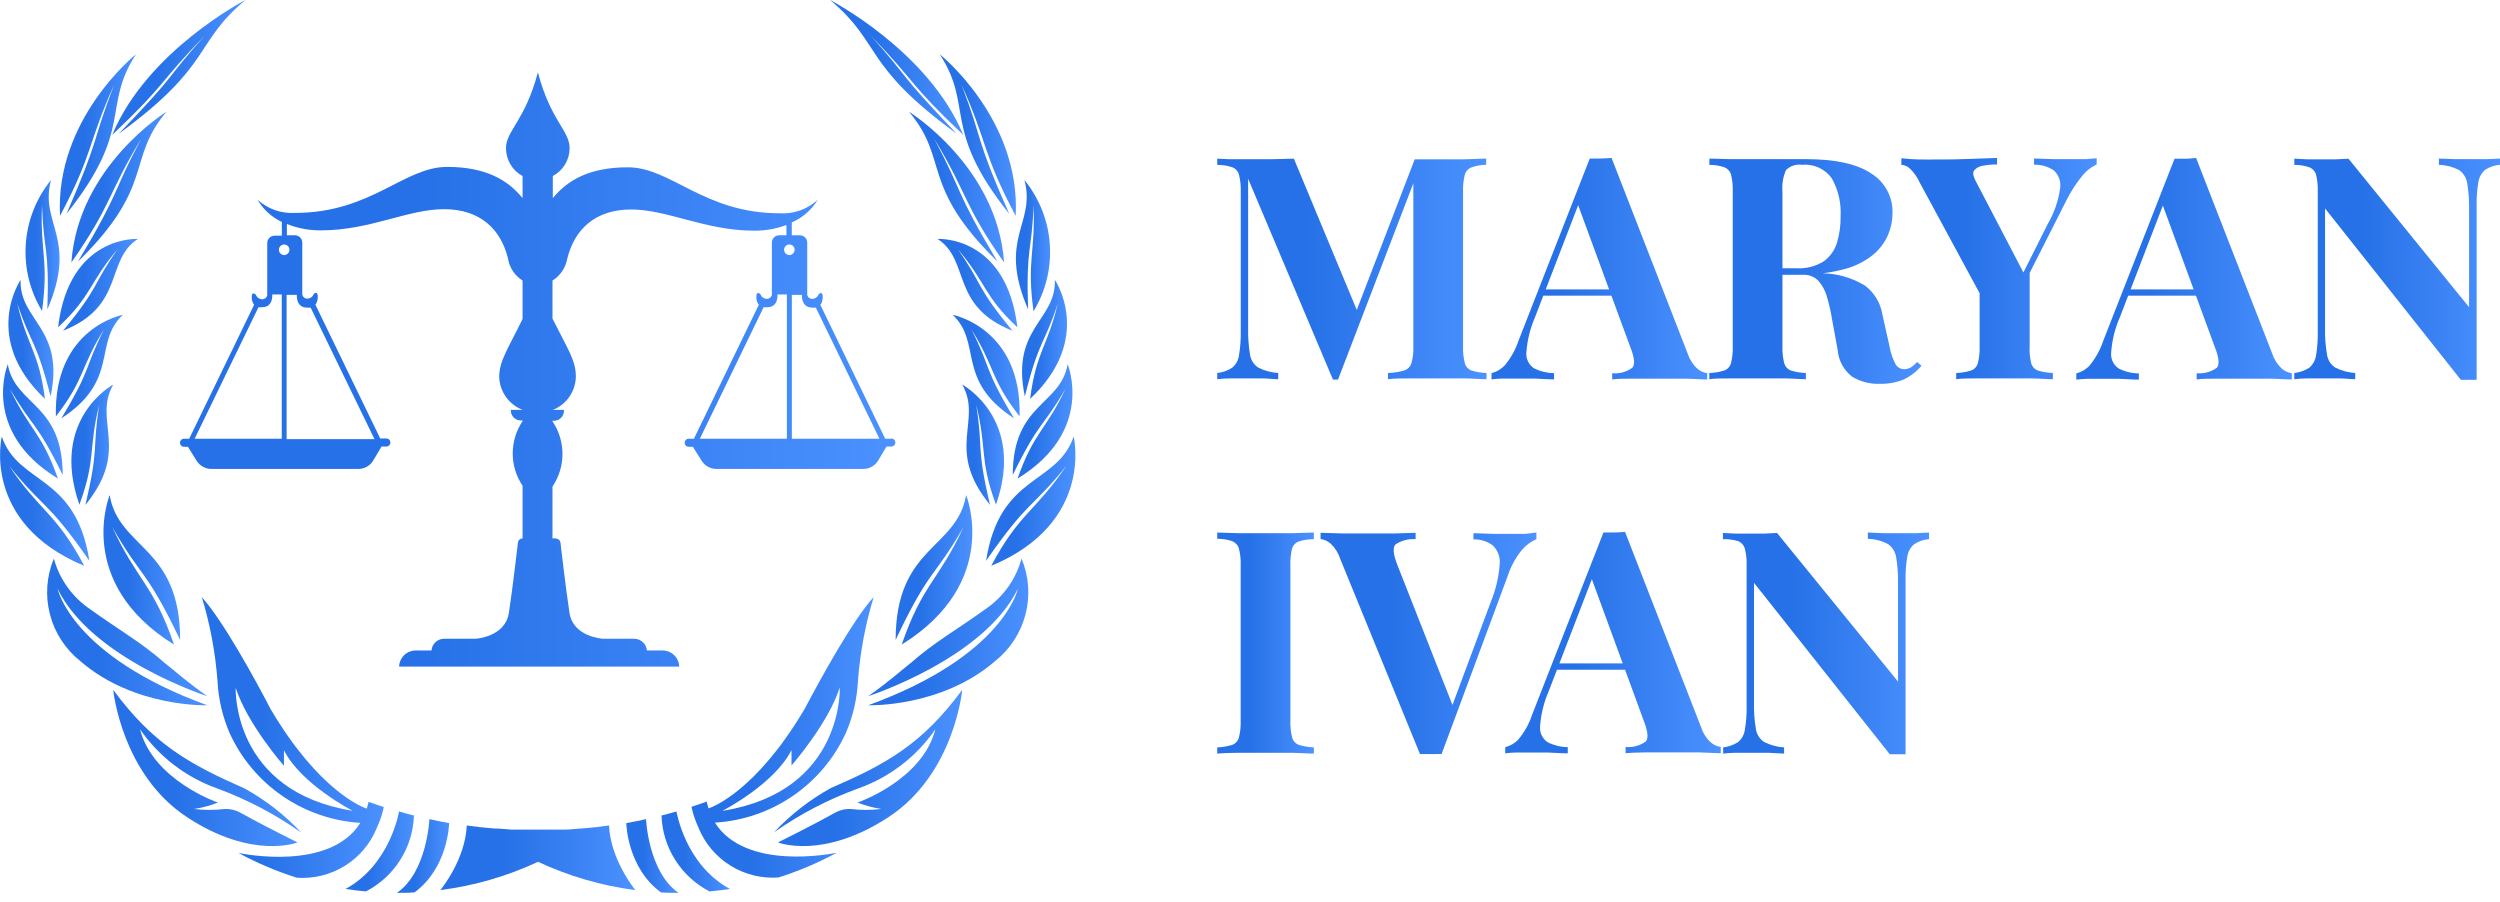 <svg width="205" height="74" viewBox="0 0 205 74" fill="none" xmlns="http://www.w3.org/2000/svg">
<g clip-path="url(#clip0_528_10)">
<path d="M73.084 35.974H72.585L67.265 24.992C67.309 24.955 67.344 24.907 67.365 24.853C67.442 24.669 67.474 24.469 67.458 24.27C67.458 24.27 67.458 24.031 67.325 24.031C67.279 24.034 67.235 24.049 67.198 24.074C67.16 24.1 67.13 24.136 67.112 24.177C67.068 24.273 66.998 24.356 66.91 24.414C66.822 24.473 66.719 24.506 66.613 24.509C66.515 24.511 66.42 24.479 66.344 24.418C66.267 24.358 66.214 24.273 66.194 24.177V19.889C66.192 19.73 66.128 19.579 66.014 19.467C65.901 19.355 65.748 19.293 65.589 19.293H64.924V18.239C65.812 17.855 66.559 17.204 67.059 16.377C66.643 16.763 66.153 17.061 65.618 17.253C65.082 17.444 64.514 17.525 63.946 17.49C57.714 17.49 55.034 13.719 51.483 13.719C48.317 13.719 46.528 14.786 45.331 16.244V14.435C45.747 14.214 46.094 13.884 46.337 13.482C46.58 13.079 46.708 12.618 46.708 12.148C46.708 10.71 45.151 9.902 44.107 5.932C43.056 9.908 41.493 10.71 41.493 12.148C41.491 12.616 41.616 13.076 41.855 13.479C42.093 13.881 42.438 14.212 42.85 14.435V16.244C41.646 14.773 39.857 13.686 36.665 13.686C33.114 13.686 30.433 17.457 24.202 17.457C23.641 17.493 23.079 17.415 22.549 17.23C22.018 17.044 21.531 16.754 21.116 16.377C21.58 17.172 22.276 17.807 23.111 18.199V19.326H22.519C22.36 19.326 22.207 19.389 22.093 19.5C21.98 19.612 21.916 19.764 21.914 19.922V24.21C21.894 24.307 21.84 24.393 21.762 24.453C21.684 24.514 21.587 24.545 21.488 24.542C21.383 24.539 21.281 24.506 21.194 24.448C21.107 24.389 21.038 24.307 20.996 24.21C20.977 24.168 20.947 24.131 20.908 24.106C20.869 24.08 20.823 24.066 20.777 24.064C20.624 24.064 20.65 24.303 20.65 24.303C20.623 24.548 20.689 24.794 20.837 24.992L15.516 35.974H15.09C15.002 35.974 14.918 36.009 14.855 36.071C14.793 36.133 14.758 36.218 14.758 36.306C14.758 36.394 14.793 36.478 14.855 36.54C14.918 36.602 15.002 36.637 15.09 36.637H15.41L16.128 37.79C16.258 37.994 16.437 38.163 16.65 38.278C16.863 38.394 17.102 38.454 17.345 38.453H29.383C29.634 38.454 29.881 38.388 30.098 38.262C30.316 38.136 30.496 37.955 30.62 37.737L31.285 36.617H31.677C31.765 36.617 31.85 36.582 31.912 36.52C31.975 36.458 32.01 36.374 32.01 36.286C32.01 36.198 31.975 36.114 31.912 36.051C31.85 35.989 31.765 35.954 31.677 35.954H31.178L25.858 24.973C25.898 24.932 25.932 24.885 25.957 24.833C26.038 24.65 26.071 24.449 26.051 24.25C26.051 24.25 26.051 24.012 25.924 24.012C25.878 24.013 25.832 24.027 25.793 24.053C25.754 24.078 25.724 24.115 25.705 24.157C25.663 24.254 25.594 24.336 25.507 24.395C25.42 24.453 25.318 24.486 25.213 24.489C25.114 24.492 25.017 24.461 24.939 24.401C24.861 24.34 24.807 24.254 24.787 24.157V19.889C24.785 19.732 24.722 19.581 24.61 19.469C24.498 19.358 24.347 19.294 24.188 19.293H23.523V18.365C24.419 18.726 25.378 18.904 26.343 18.889C30.334 18.889 33.44 17.152 36.406 17.152C39.372 17.152 41.061 18.789 41.653 21.182C41.709 21.553 41.845 21.909 42.052 22.223C42.258 22.538 42.531 22.804 42.85 23.004V26.159C41.62 28.671 40.935 29.605 40.935 30.911C40.953 31.498 41.145 32.067 41.486 32.547C41.826 33.026 42.301 33.395 42.85 33.608H41.892V33.675C41.892 33.886 41.976 34.089 42.126 34.239C42.275 34.389 42.478 34.475 42.691 34.476H42.85V34.529C42.324 35.314 42.043 36.237 42.043 37.18C42.043 38.124 42.324 39.047 42.85 39.831V44.146H42.903C42.465 44.146 42.465 44.53 42.465 44.53C42.465 44.53 42.032 48.301 41.726 50.27C41.42 52.238 38.999 52.377 38.999 52.377H36.426C36.162 52.377 35.908 52.475 35.714 52.654C35.52 52.832 35.402 53.076 35.382 53.338H34.098C33.741 53.337 33.397 53.474 33.141 53.722C32.885 53.97 32.737 54.308 32.728 54.664H55.693C55.684 54.309 55.536 53.972 55.282 53.724C55.027 53.477 54.685 53.338 54.329 53.338H53.046C53.024 53.076 52.904 52.831 52.709 52.653C52.514 52.475 52.259 52.376 51.995 52.377H49.428C49.428 52.377 47.007 52.238 46.701 50.27C46.395 48.301 45.963 44.53 45.963 44.53C45.963 44.53 45.963 44.179 45.524 44.146H45.304V39.898C45.838 39.107 46.123 38.176 46.123 37.224C46.123 36.271 45.838 35.34 45.304 34.549V34.503H45.437C45.65 34.501 45.854 34.416 46.004 34.266C46.155 34.116 46.24 33.913 46.242 33.701V33.608H45.344C45.893 33.387 46.364 33.009 46.697 32.522C47.031 32.035 47.213 31.461 47.22 30.871C47.22 29.546 46.555 28.631 45.304 26.126V23.004C45.621 22.806 45.893 22.544 46.102 22.235C46.31 21.925 46.451 21.575 46.515 21.208C47.107 18.816 48.796 17.178 51.762 17.178C54.728 17.178 57.841 18.915 61.825 18.915C62.732 18.925 63.634 18.768 64.485 18.451V19.293H63.893C63.734 19.293 63.582 19.356 63.47 19.467C63.357 19.579 63.294 19.731 63.294 19.889V24.177C63.273 24.273 63.219 24.358 63.141 24.419C63.063 24.479 62.967 24.511 62.869 24.509C62.764 24.506 62.661 24.473 62.574 24.415C62.487 24.356 62.418 24.273 62.377 24.177C62.358 24.135 62.327 24.098 62.288 24.073C62.249 24.047 62.204 24.032 62.157 24.031C62.004 24.031 62.031 24.27 62.031 24.27C62.012 24.397 62.019 24.527 62.052 24.651C62.085 24.775 62.144 24.892 62.224 24.992L56.903 35.974H56.477C56.389 35.974 56.305 36.009 56.242 36.071C56.18 36.133 56.145 36.218 56.145 36.306C56.145 36.394 56.18 36.478 56.242 36.54C56.305 36.602 56.389 36.637 56.477 36.637H56.817L57.541 37.79C57.671 37.994 57.851 38.163 58.064 38.278C58.277 38.394 58.516 38.454 58.759 38.453H70.783C71.035 38.454 71.284 38.389 71.502 38.263C71.721 38.137 71.902 37.956 72.027 37.737L72.692 36.617H73.084C73.172 36.617 73.257 36.582 73.319 36.52C73.382 36.458 73.417 36.374 73.417 36.286C73.417 36.198 73.382 36.114 73.319 36.051C73.257 35.989 73.172 35.954 73.084 35.954V35.974ZM23.104 35.974H15.962L21.196 25.191C21.295 25.203 21.395 25.203 21.495 25.191C22.426 25.191 22.326 24.144 22.326 24.144H23.104V35.974ZM24.341 24.177C24.341 24.177 24.242 25.224 25.173 25.224C25.272 25.236 25.373 25.236 25.472 25.224L30.706 36.007H23.503V24.177H24.341ZM23.736 20.479C23.735 20.558 23.713 20.635 23.672 20.703C23.631 20.77 23.573 20.826 23.503 20.863C23.443 20.898 23.374 20.917 23.304 20.917C23.234 20.917 23.165 20.898 23.104 20.863C23.033 20.828 22.973 20.773 22.931 20.705C22.889 20.637 22.867 20.559 22.867 20.479C22.867 20.399 22.889 20.321 22.931 20.253C22.973 20.186 23.033 20.131 23.104 20.095C23.166 20.064 23.235 20.048 23.304 20.048C23.373 20.048 23.441 20.064 23.503 20.095C23.573 20.132 23.631 20.188 23.672 20.255C23.713 20.323 23.735 20.4 23.736 20.479ZM64.525 35.974H57.389L62.616 25.191C62.715 25.202 62.816 25.202 62.915 25.191C63.853 25.191 63.753 24.144 63.753 24.144H64.525V35.974ZM64.525 20.863C64.455 20.826 64.397 20.77 64.357 20.703C64.317 20.635 64.295 20.558 64.295 20.479C64.295 20.4 64.317 20.323 64.357 20.255C64.397 20.188 64.455 20.132 64.525 20.095C64.586 20.063 64.655 20.047 64.724 20.048C64.796 20.046 64.867 20.062 64.93 20.095C65 20.132 65.058 20.188 65.098 20.255C65.139 20.323 65.16 20.4 65.16 20.479C65.16 20.558 65.139 20.635 65.098 20.703C65.058 20.77 65 20.826 64.93 20.863C64.867 20.898 64.796 20.916 64.724 20.916C64.654 20.915 64.586 20.897 64.525 20.863ZM64.93 35.974V24.177H65.762C65.762 24.177 65.669 25.224 66.6 25.224C66.699 25.236 66.8 25.236 66.899 25.224L72.113 35.974H64.93Z" fill="url(#paint0_linear_528_10)"/>
<path d="M55.639 73.214C55.154 73.214 54.668 73.214 54.196 73.174C51.476 71.186 51.356 67.641 51.356 67.495C51.902 67.395 52.44 67.289 52.979 67.17C52.972 67.17 53.165 71.511 55.639 73.214Z" fill="url(#paint1_linear_528_10)"/>
<path d="M65.981 58.13C62.031 64.824 58.453 66.176 58.1 66.288C58.04 66.116 57.994 65.924 57.947 65.732C57.535 65.878 57.123 66.023 56.704 66.156C56.794 66.596 56.925 67.026 57.096 67.442C57.149 67.581 57.209 67.733 57.282 67.886C57.804 69.164 58.718 70.246 59.893 70.977C61.068 71.707 62.445 72.05 63.827 71.955C65.456 71.442 67.032 70.776 68.535 69.967L68.602 69.927C68.209 70.007 61.12 71.425 58.626 67.455C60.913 67.317 63.12 66.561 65.01 65.268C66.9 63.976 68.401 62.196 69.353 60.118C69.936 58.772 70.274 57.334 70.351 55.87C70.522 53.525 70.955 51.207 71.641 48.958C69.932 50.84 67.385 55.479 65.981 58.13ZM59.264 66.474C59.264 66.474 63.501 64.3 64.904 61.503V62.769C64.904 62.769 67.91 59.343 68.861 56.374C68.861 56.4 69.213 64.89 59.264 66.487V66.474Z" fill="url(#paint2_linear_528_10)"/>
<path d="M59.856 72.896C59.297 72.976 58.739 73.049 58.18 73.095C57.029 72.499 56.058 71.608 55.366 70.514C54.674 69.421 54.286 68.164 54.243 66.872C54.655 66.772 55.061 66.66 55.467 66.54C55.486 66.54 56.151 70.888 59.856 72.896Z" fill="url(#paint3_linear_528_10)"/>
<path d="M78.903 56.566C78.903 56.566 78.272 63.465 72.858 67.004C67.444 70.543 63.793 69.079 63.793 69.079C63.793 69.079 66.726 67.627 68.449 66.653C68.843 66.43 69.292 66.319 69.746 66.335C70.585 66.438 71.433 66.438 72.273 66.335C71.603 66.235 70.947 66.059 70.317 65.811C70.317 65.811 75.638 63.989 76.702 59.794C75.172 62.028 72.972 63.724 70.417 64.638C67.95 65.528 65.612 66.743 63.467 68.25C64.819 66.806 66.39 65.583 68.123 64.625C72.698 62.643 75.625 61.013 78.903 56.566Z" fill="url(#paint4_linear_528_10)"/>
<path d="M71.189 57.832C71.189 57.832 77.174 58.037 81.59 54.22C82.822 53.243 83.701 51.893 84.093 50.374C84.486 48.855 84.371 47.251 83.765 45.803C83.311 47.492 82.263 48.962 80.812 49.945C78.305 51.748 76.702 52.596 74.647 54.392C73.796 55.055 72.944 55.857 71.189 57.089C71.189 57.089 80.686 54.021 83.466 48.275C83.466 48.275 82.355 53.769 71.189 57.832Z" fill="url(#paint5_linear_528_10)"/>
<path d="M73.443 52.47C73.443 44.762 78.458 45.047 79.223 40.6C79.223 40.6 82.149 47.758 73.942 52.854C75.651 47.877 76.955 47.652 79.01 43.218C76.562 47.46 76.223 46.598 73.443 52.47Z" fill="url(#paint6_linear_528_10)"/>
<path d="M80.859 45.982C81.983 38.817 86.671 39.811 88.041 35.795C88.041 35.795 89.757 42.873 81.278 46.399C83.612 42.018 84.869 41.998 87.456 38.181C84.556 41.78 84.364 40.938 80.859 45.982Z" fill="url(#paint7_linear_528_10)"/>
<path d="M81.185 41.402C77.447 36.829 80.599 34.543 78.903 31.534C78.903 31.534 84.138 34.35 81.67 41.382C80.28 37.598 80.959 36.822 80.047 33.191C80.646 36.922 80.028 36.544 81.185 41.402Z" fill="url(#paint8_linear_528_10)"/>
<path d="M83.047 38.95C83.047 33.052 86.951 33.27 87.549 29.87C87.549 29.87 89.817 35.351 83.439 39.242C84.769 35.438 85.78 35.265 87.376 31.872C85.494 35.119 85.235 34.463 83.047 38.95Z" fill="url(#paint9_linear_528_10)"/>
<path d="M84.038 32.508C82.854 26.881 86.612 26.311 86.499 22.951C86.499 22.951 89.764 27.723 84.47 32.707C84.969 28.817 85.9 28.445 86.738 24.893C85.601 28.366 85.215 27.789 84.038 32.508Z" fill="url(#paint10_linear_528_10)"/>
<path d="M83.153 34.304C78.325 31.163 80.579 28.114 78.112 25.814C78.112 25.814 83.805 26.888 83.606 34.145C81.191 31.037 81.61 30.122 79.662 27.02C81.318 30.294 80.639 30.142 83.153 34.304Z" fill="url(#paint11_linear_528_10)"/>
<path d="M83.02 27.12C77.886 25.085 79.595 21.347 76.875 19.591C76.875 19.591 82.528 19.253 83.426 26.841C80.633 24.23 80.879 23.176 78.551 20.446C80.639 23.408 79.968 23.435 83.02 27.12Z" fill="url(#paint12_linear_528_10)"/>
<path d="M84.304 25.37C81.77 19.505 84.969 18.378 84.005 14.766C85.226 16.264 85.953 18.101 86.086 20.027C86.22 21.952 85.753 23.872 84.749 25.523C84.177 21.281 84.916 20.764 84.749 16.84C84.616 20.711 84.124 20.154 84.304 25.37Z" fill="url(#paint13_linear_528_10)"/>
<path d="M82.754 17.53C77.168 10.531 79.888 8.788 77.055 4.447C77.055 4.447 83.705 9.749 83.286 17.702C80.533 12.506 81.025 11.784 78.844 6.939C80.679 11.737 79.888 11.075 82.754 17.53Z" fill="url(#paint14_linear_528_10)"/>
<path d="M81.79 21.447C75.392 15.177 77.879 13.122 74.534 9.159C74.534 9.159 81.79 13.646 82.335 21.526C78.963 16.701 79.369 15.926 76.609 11.386C79.043 15.939 78.178 15.396 81.79 21.447Z" fill="url(#paint15_linear_528_10)"/>
<path d="M78.451 10.969C70.65 5.282 72.346 3.572 68.063 0C68.063 0 76.13 4.162 78.983 11.061C74.421 6.734 75.299 6.959 71.388 2.903C74.999 6.959 73.303 5.567 78.451 10.969Z" fill="url(#paint16_linear_528_10)"/>
<path d="M52.101 72.989C49.337 72.63 46.645 71.847 44.12 70.669C41.585 71.849 38.882 72.632 36.106 72.989C36.213 72.87 38.155 70.457 38.275 67.687L39.385 67.833H39.438L39.964 67.886L40.556 67.939H40.636C41.055 67.939 41.48 68.005 41.906 68.025H42.644C42.892 68.025 43.138 68.025 43.382 68.025H44.845C45.092 68.025 45.344 68.025 45.59 68.025H46.322C46.754 68.025 47.173 67.972 47.599 67.939H47.679L48.264 67.886L48.796 67.833H48.836L49.94 67.687C50.059 70.457 52.002 72.87 52.101 72.989Z" fill="url(#paint17_linear_528_10)"/>
<path d="M32.548 73.214C33.034 73.214 33.519 73.214 33.992 73.174C36.712 71.186 36.825 67.641 36.831 67.495C36.286 67.395 35.741 67.289 35.209 67.17C35.215 67.17 35.022 71.511 32.548 73.214Z" fill="url(#paint18_linear_528_10)"/>
<path d="M16.547 48.964C17.233 51.213 17.666 53.532 17.837 55.877C17.914 57.34 18.252 58.779 18.835 60.125C19.784 62.203 21.283 63.984 23.17 65.279C25.057 66.574 27.262 67.333 29.549 67.475C27.055 71.451 19.965 70.026 19.573 69.947L19.639 69.987C21.142 70.796 22.719 71.462 24.348 71.975C25.73 72.07 27.107 71.727 28.282 70.997C29.457 70.266 30.37 69.184 30.892 67.906C30.965 67.753 31.025 67.601 31.079 67.462C31.25 67.046 31.381 66.616 31.471 66.176C31.052 66.043 30.64 65.897 30.227 65.752C30.181 65.944 30.128 66.136 30.074 66.308C29.722 66.196 26.144 64.844 22.193 58.15C20.803 55.479 18.243 50.84 16.547 48.964ZM19.327 56.4C20.278 59.369 23.284 62.796 23.284 62.796V61.517C24.687 64.314 28.924 66.487 28.924 66.487C18.974 64.89 19.327 56.4 19.327 56.4Z" fill="url(#paint19_linear_528_10)"/>
<path d="M28.332 72.896C28.884 72.976 29.449 73.049 30.008 73.095C31.159 72.499 32.13 71.608 32.822 70.514C33.514 69.421 33.901 68.164 33.945 66.872C33.533 66.772 33.127 66.66 32.721 66.54C32.721 66.54 32.023 70.888 28.332 72.896Z" fill="url(#paint20_linear_528_10)"/>
<path d="M9.284 56.566C9.284 56.566 9.949 63.465 15.33 67.004C20.71 70.543 24.395 69.079 24.395 69.079C24.395 69.079 21.462 67.627 19.739 66.653C19.345 66.43 18.896 66.319 18.442 66.335C17.603 66.438 16.754 66.438 15.915 66.335C16.585 66.235 17.241 66.059 17.87 65.811C17.87 65.811 12.55 63.989 11.479 59.794C13.015 62.026 15.216 63.72 17.771 64.638C20.234 65.54 22.567 66.763 24.707 68.277C23.355 66.833 21.785 65.61 20.052 64.651C15.489 62.643 12.563 61.013 9.284 56.566Z" fill="url(#paint21_linear_528_10)"/>
<path d="M16.999 57.832C16.999 57.832 11.014 58.037 6.597 54.22C5.366 53.243 4.488 51.893 4.094 50.375C3.701 48.856 3.814 47.252 4.416 45.803C4.876 47.491 5.926 48.959 7.376 49.945C9.883 51.748 11.486 52.596 13.541 54.392C14.392 55.055 15.243 55.857 16.999 57.089C16.999 57.089 7.502 54.021 4.722 48.275C4.722 48.275 5.833 53.769 16.999 57.832Z" fill="url(#paint22_linear_528_10)"/>
<path d="M14.771 52.47C14.771 44.762 9.757 45.047 8.992 40.6C8.992 40.6 6.065 47.758 14.266 52.854C12.563 47.877 11.26 47.652 9.205 43.218C11.625 47.46 11.965 46.598 14.771 52.47Z" fill="url(#paint23_linear_528_10)"/>
<path d="M7.329 45.982C6.205 38.817 1.516 39.811 0.146 35.795C0.146 35.795 -1.57 42.873 6.91 46.399C4.576 42.018 3.312 41.998 0.732 38.181C3.611 41.78 3.824 40.938 7.329 45.982Z" fill="url(#paint24_linear_528_10)"/>
<path d="M7.003 41.402C10.741 36.829 7.588 34.543 9.284 31.534C9.284 31.534 4.05 34.35 6.511 41.382C7.901 37.598 7.229 36.822 8.14 33.191C7.542 36.922 8.16 36.544 7.003 41.402Z" fill="url(#paint25_linear_528_10)"/>
<path d="M5.141 38.95C5.141 33.052 1.237 33.27 0.638 29.87C0.638 29.87 -1.629 35.351 4.749 39.242C3.418 35.438 2.408 35.265 0.805 31.872C2.694 35.119 2.946 34.463 5.141 38.95Z" fill="url(#paint26_linear_528_10)"/>
<path d="M4.15 32.508C5.334 26.881 1.576 26.311 1.689 22.951C1.689 22.951 -1.576 27.723 3.684 32.707C3.186 28.817 2.255 28.445 1.417 24.893C2.587 28.366 2.946 27.789 4.15 32.508Z" fill="url(#paint27_linear_528_10)"/>
<path d="M5.028 34.304C9.863 31.163 7.608 28.114 10.076 25.814C10.076 25.814 4.383 26.888 4.582 34.145C6.996 31.037 6.577 30.122 8.526 27.02C6.87 30.294 7.548 30.142 5.028 34.304Z" fill="url(#paint28_linear_528_10)"/>
<path d="M5.168 27.12C10.302 25.085 8.586 21.347 11.313 19.591C11.313 19.591 5.66 19.253 4.762 26.841C7.555 24.23 7.309 23.176 9.637 20.446C7.549 23.408 8.22 23.435 5.168 27.12Z" fill="url(#paint29_linear_528_10)"/>
<path d="M3.884 25.37C6.418 19.505 3.219 18.378 4.183 14.766C2.969 16.262 2.246 18.095 2.114 20.015C1.982 21.935 2.447 23.849 3.445 25.496C4.017 21.255 3.279 20.738 3.445 16.814C3.571 20.711 4.064 20.154 3.884 25.37Z" fill="url(#paint30_linear_528_10)"/>
<path d="M5.454 17.53C11.04 10.531 8.32 8.788 11.153 4.447C11.153 4.447 4.502 9.749 4.921 17.702C7.675 12.506 7.183 11.784 9.364 6.939C7.509 11.737 8.267 11.075 5.454 17.53Z" fill="url(#paint31_linear_528_10)"/>
<path d="M6.398 21.447C12.796 15.177 10.309 13.122 13.654 9.159C13.654 9.159 6.398 13.646 5.853 21.526C9.218 16.701 8.819 15.926 11.579 11.386C9.145 15.939 10.009 15.396 6.398 21.447Z" fill="url(#paint32_linear_528_10)"/>
<path d="M9.737 10.969C17.538 5.282 15.842 3.572 20.125 0C20.125 0 12.058 4.162 9.205 11.061C13.767 6.734 12.889 6.959 16.8 2.903C13.188 6.959 14.917 5.567 9.737 10.969Z" fill="url(#paint33_linear_528_10)"/>
<path d="M121.867 13.003V13.514C121.456 13.515 121.049 13.587 120.663 13.726C120.529 13.776 120.409 13.857 120.313 13.964C120.217 14.07 120.147 14.197 120.111 14.335C120 14.791 119.953 15.259 119.971 15.727V28.386C119.954 28.849 120.001 29.313 120.111 29.764C120.145 29.904 120.213 30.034 120.309 30.141C120.406 30.249 120.527 30.331 120.663 30.381C121.062 30.505 121.476 30.574 121.893 30.586V31.096C121.414 31.096 120.809 31.037 120.084 31.03H117.863H115.555C114.837 31.03 114.258 31.03 113.813 31.096V30.586C114.263 30.573 114.71 30.504 115.143 30.381C115.286 30.334 115.415 30.254 115.519 30.147C115.624 30.039 115.7 29.908 115.741 29.764C115.864 29.315 115.915 28.85 115.894 28.386V14.561H116.074L109.716 31.13H109.304L102.347 14.66V26.901C102.331 27.624 102.383 28.348 102.5 29.062C102.529 29.277 102.603 29.484 102.717 29.669C102.832 29.854 102.985 30.013 103.165 30.135C103.678 30.397 104.239 30.55 104.814 30.586V31.096C104.489 31.096 104.063 31.037 103.531 31.03H102.048H100.844C100.499 31.034 100.155 31.056 99.813 31.096V30.586C100.253 30.541 100.675 30.391 101.043 30.149C101.348 29.894 101.546 29.534 101.595 29.141C101.704 28.504 101.753 27.859 101.742 27.213V15.714C101.758 15.245 101.709 14.777 101.595 14.322C101.558 14.183 101.488 14.056 101.39 13.95C101.293 13.844 101.172 13.762 101.037 13.712C100.643 13.58 100.229 13.515 99.813 13.52V13.01L100.844 13.056C101.25 13.056 101.655 13.056 102.048 13.056C102.779 13.056 103.504 13.056 104.216 13.056L106.098 13.01L111.485 25.967L110.82 26.55L116.007 13.063H117.83C118.581 13.063 119.326 13.063 120.051 13.063L121.867 13.003Z" fill="url(#paint34_linear_528_10)"/>
<path d="M132.149 12.95L138.38 28.969C138.535 29.453 138.812 29.889 139.185 30.235C139.416 30.431 139.697 30.559 139.996 30.606V31.116C139.484 31.116 138.879 31.057 138.187 31.05H136.099H133.865C133.166 31.05 132.608 31.05 132.202 31.116V30.606C132.789 30.663 133.376 30.502 133.851 30.155C134.084 29.89 134.031 29.327 133.685 28.459L129.309 16.556L129.768 15.893L125.87 26.013C125.475 26.921 125.237 27.889 125.165 28.876C125.137 29.133 125.181 29.393 125.291 29.627C125.401 29.86 125.574 30.059 125.791 30.202C126.3 30.459 126.862 30.595 127.433 30.599V31.11C126.868 31.11 126.329 31.05 125.817 31.043H124.254H123.19C122.894 31.049 122.599 31.072 122.306 31.11V30.599C122.732 30.493 123.116 30.262 123.41 29.936C123.896 29.346 124.27 28.672 124.514 27.948L130.36 12.997C130.632 12.997 130.925 12.997 131.244 12.997C131.563 12.997 131.876 12.97 132.149 12.95ZM133.964 23.733V24.244H126.303L126.555 23.733H133.964Z" fill="url(#paint35_linear_528_10)"/>
<path d="M140.176 13.003L141.905 13.05C142.63 13.05 143.355 13.05 144.073 13.05C144.891 13.05 145.689 13.05 146.461 13.05H148.097C150.478 13.05 152.251 13.436 153.417 14.209C153.977 14.551 154.436 15.035 154.747 15.612C155.057 16.188 155.209 16.836 155.187 17.49C155.183 18.093 155.061 18.69 154.827 19.246C154.555 19.877 154.138 20.436 153.61 20.877C152.92 21.436 152.117 21.84 151.256 22.063C150.036 22.388 148.775 22.538 147.512 22.507H145.071V21.997H147.266C148.072 22.052 148.876 21.85 149.56 21.42C150.076 21.039 150.454 20.502 150.637 19.889C150.842 19.197 150.941 18.477 150.93 17.755C150.993 16.666 150.744 15.581 150.212 14.627C149.936 14.242 149.564 13.936 149.132 13.74C148.7 13.545 148.223 13.467 147.751 13.514C147.516 13.479 147.276 13.5 147.051 13.575C146.826 13.65 146.621 13.776 146.454 13.944C146.209 14.498 146.108 15.104 146.162 15.707V28.386C146.145 28.849 146.191 29.313 146.301 29.764C146.337 29.904 146.405 30.032 146.502 30.14C146.598 30.247 146.718 30.33 146.853 30.381C147.252 30.504 147.666 30.574 148.084 30.586V31.096C147.625 31.096 147.046 31.037 146.341 31.03H144.213H141.892C141.167 31.03 140.562 31.03 140.163 31.096V30.586C140.58 30.574 140.994 30.504 141.393 30.381C141.528 30.33 141.649 30.247 141.745 30.14C141.841 30.032 141.91 29.904 141.945 29.764C142.055 29.313 142.102 28.849 142.085 28.386V15.714C142.103 15.246 142.056 14.777 141.945 14.322C141.906 14.183 141.835 14.055 141.736 13.949C141.638 13.843 141.516 13.762 141.38 13.712C140.988 13.58 140.576 13.515 140.163 13.52L140.176 13.003ZM145.024 22.076C145.756 22.076 146.394 22.123 146.933 22.176L148.356 22.315C148.769 22.361 149.134 22.388 149.46 22.408C150.676 22.435 151.863 22.778 152.905 23.402C153.681 23.976 154.201 24.83 154.355 25.781L154.947 28.432C155.034 28.931 155.198 29.414 155.433 29.864C155.508 29.993 155.617 30.099 155.748 30.171C155.879 30.244 156.028 30.279 156.177 30.274C156.373 30.265 156.563 30.206 156.729 30.102C156.904 29.983 157.062 29.843 157.202 29.685L157.561 29.989C157.158 30.474 156.651 30.864 156.078 31.13C155.464 31.372 154.809 31.489 154.149 31.474C153.347 31.504 152.554 31.299 151.868 30.884C151.532 30.622 151.254 30.294 151.051 29.92C150.849 29.546 150.726 29.134 150.691 28.71L150.225 26.159C150.123 25.523 149.978 24.894 149.793 24.277C149.655 23.806 149.414 23.371 149.088 23.004C148.925 22.844 148.73 22.719 148.516 22.638C148.302 22.557 148.073 22.522 147.844 22.534H145.071L145.024 22.076Z" fill="url(#paint36_linear_528_10)"/>
<path d="M171.926 12.977V13.487C171.476 13.694 171.079 14.002 170.769 14.388C170.249 15.021 169.803 15.71 169.439 16.443L164.597 26H163.387L157.401 14.938C157.204 14.506 156.924 14.117 156.577 13.792C156.391 13.63 156.158 13.532 155.911 13.514V12.977C156.377 13.03 156.849 13.063 157.335 13.076C157.82 13.089 158.359 13.076 158.938 13.076C159.696 13.076 160.507 13.076 161.378 13.036C162.25 12.997 163.041 12.983 163.759 12.95V13.487C163.373 13.483 162.988 13.517 162.609 13.586C162.332 13.619 162.077 13.751 161.89 13.958C161.753 14.134 161.786 14.419 161.99 14.812L166.047 22.587L165.256 23.667L167.916 18.365C168.436 17.476 168.78 16.494 168.927 15.475C168.975 15.203 168.954 14.923 168.864 14.661C168.775 14.399 168.62 14.164 168.415 13.977C167.938 13.652 167.369 13.487 166.792 13.507V12.997L168.428 13.05C168.94 13.05 169.466 13.05 169.998 13.05C170.37 13.05 170.723 13.05 171.062 13.05L171.926 12.977ZM166.433 21.97V28.386C166.405 28.849 166.446 29.313 166.553 29.764C166.586 29.904 166.655 30.034 166.751 30.141C166.847 30.249 166.969 30.331 167.105 30.381C167.503 30.505 167.917 30.574 168.335 30.586V31.096C167.869 31.096 167.277 31.037 166.553 31.03H164.384H162.103C161.385 31.03 160.82 31.03 160.407 31.096V30.586C160.825 30.574 161.239 30.505 161.638 30.381C161.773 30.33 161.893 30.247 161.989 30.14C162.085 30.032 162.154 29.904 162.19 29.764C162.299 29.313 162.346 28.849 162.329 28.386V23.15L164.564 24.734L166.433 21.97Z" fill="url(#paint37_linear_528_10)"/>
<path d="M180.08 12.95L186.312 28.969C186.466 29.453 186.743 29.889 187.116 30.235C187.347 30.431 187.628 30.559 187.928 30.606V31.116C187.416 31.116 186.81 31.057 186.119 31.05H184.024H181.796C181.131 31.05 180.539 31.05 180.126 31.116V30.606C180.715 30.661 181.304 30.501 181.783 30.155C182.015 29.89 181.955 29.327 181.616 28.459L177.253 16.576L177.719 15.913L173.822 26.033C173.423 26.94 173.185 27.908 173.117 28.896C173.088 29.153 173.132 29.413 173.242 29.646C173.353 29.88 173.525 30.079 173.742 30.221C174.251 30.479 174.814 30.615 175.385 30.619V31.13C174.819 31.13 174.281 31.07 173.768 31.063H172.206H171.141C170.846 31.069 170.55 31.091 170.257 31.13V30.619C170.683 30.513 171.067 30.282 171.361 29.956C171.844 29.365 172.216 28.692 172.458 27.968L178.311 13.017C178.584 13.017 178.876 13.017 179.195 13.017C179.515 13.017 179.801 12.97 180.08 12.95ZM181.849 23.733V24.244H174.201L174.46 23.733H181.849Z" fill="url(#paint38_linear_528_10)"/>
<path d="M205.007 13.003V13.514C204.567 13.542 204.142 13.686 203.776 13.931C203.476 14.192 203.28 14.552 203.224 14.945C203.117 15.586 203.07 16.237 203.085 16.887V31.143C202.878 31.143 202.666 31.143 202.453 31.143H201.788L190.654 17.092V26.901C190.637 27.625 190.691 28.348 190.814 29.062C190.841 29.278 190.915 29.485 191.029 29.671C191.144 29.856 191.298 30.014 191.479 30.135C191.992 30.397 192.554 30.55 193.129 30.586V31.096C192.809 31.096 192.377 31.037 191.852 31.03H190.362H189.158C188.816 31.034 188.474 31.056 188.134 31.096V30.586C188.573 30.538 188.994 30.389 189.364 30.149C189.664 29.89 189.86 29.532 189.916 29.141C190.022 28.504 190.069 27.858 190.056 27.213V15.714C190.074 15.246 190.027 14.777 189.916 14.322C189.876 14.184 189.804 14.056 189.706 13.951C189.608 13.845 189.486 13.763 189.351 13.712C188.959 13.581 188.548 13.515 188.134 13.52V13.01L189.165 13.063C189.57 13.063 189.976 13.063 190.369 13.063C190.761 13.063 191.173 13.063 191.546 13.063L192.577 13.016L202.466 25.191V17.192C202.481 16.468 202.43 15.745 202.313 15.031C202.281 14.815 202.206 14.607 202.092 14.42C201.978 14.233 201.827 14.072 201.648 13.944C201.135 13.68 200.569 13.533 199.992 13.514V13.003L201.276 13.05C201.801 13.05 202.3 13.05 202.759 13.05C203.218 13.05 203.577 13.05 203.976 13.05L205.007 13.003Z" fill="url(#paint39_linear_528_10)"/>
<path d="M107.734 43.669V44.212C107.312 44.209 106.892 44.274 106.49 44.404C106.356 44.456 106.235 44.539 106.139 44.646C106.043 44.753 105.974 44.882 105.938 45.021C105.836 45.477 105.794 45.945 105.812 46.413V59.084C105.795 59.548 105.842 60.012 105.952 60.463C105.986 60.603 106.054 60.732 106.151 60.84C106.247 60.947 106.368 61.029 106.504 61.079C106.903 61.203 107.316 61.272 107.734 61.285V61.795C107.275 61.795 106.69 61.742 105.992 61.729H103.863H101.542C100.831 61.729 100.252 61.762 99.813 61.795V61.285C100.231 61.272 100.644 61.202 101.043 61.079C101.178 61.028 101.299 60.946 101.395 60.838C101.491 60.731 101.56 60.602 101.595 60.463C101.705 60.012 101.752 59.548 101.735 59.084V46.379C101.754 45.911 101.707 45.443 101.595 44.988C101.554 44.849 101.482 44.721 101.384 44.614C101.286 44.508 101.165 44.425 101.03 44.371C100.637 44.243 100.227 44.178 99.813 44.179V43.669L101.542 43.722C102.247 43.722 103.025 43.722 103.863 43.722C104.582 43.722 105.287 43.722 105.992 43.722L107.734 43.669Z" fill="url(#paint40_linear_528_10)"/>
<path d="M125.984 43.669V44.212C125.52 44.413 125.11 44.719 124.786 45.107C124.268 45.745 123.874 46.473 123.623 47.254L118.209 61.835C118.065 61.824 117.92 61.824 117.777 61.835H116.879C116.733 61.825 116.586 61.825 116.44 61.835L109.902 45.836C109.749 45.353 109.474 44.917 109.104 44.57C108.875 44.367 108.59 44.237 108.286 44.199V43.689L110.095 43.742C110.76 43.742 111.485 43.742 112.183 43.742C112.882 43.742 113.706 43.742 114.405 43.742L116.081 43.689V44.212C115.501 44.171 114.924 44.32 114.438 44.636C114.185 44.882 114.238 45.458 114.598 46.359L119.253 58.19L118.714 58.852L122.252 49.342C122.647 48.38 122.889 47.362 122.971 46.326C123.007 46.039 122.977 45.747 122.884 45.473C122.791 45.198 122.636 44.949 122.432 44.742C121.972 44.39 121.402 44.21 120.823 44.232V43.722L122.459 43.775C122.971 43.775 123.496 43.775 124.022 43.775C124.401 43.775 124.753 43.775 125.092 43.775L125.984 43.669Z" fill="url(#paint41_linear_528_10)"/>
<path d="M133.253 43.616L139.484 59.615C139.637 60.099 139.915 60.536 140.289 60.88C140.518 61.079 140.8 61.208 141.1 61.252V61.762C140.588 61.762 139.983 61.709 139.291 61.696H137.203H134.969C134.27 61.696 133.712 61.729 133.299 61.762V61.252C133.888 61.308 134.477 61.148 134.955 60.801C135.188 60.542 135.128 59.972 134.789 59.104L130.433 47.221L130.892 46.558L126.994 56.679C126.598 57.586 126.359 58.554 126.289 59.542C126.261 59.798 126.305 60.058 126.415 60.292C126.525 60.526 126.698 60.725 126.915 60.867C127.424 61.124 127.986 61.26 128.557 61.265V61.775C127.992 61.775 127.453 61.722 126.941 61.709H125.378H124.314C123.982 61.709 123.682 61.742 123.43 61.775V61.265C123.857 61.161 124.242 60.93 124.534 60.602C125.021 60.014 125.393 59.339 125.631 58.614L131.484 43.662C131.756 43.662 132.049 43.662 132.368 43.662C132.687 43.662 132.98 43.636 133.253 43.616ZM135.048 54.399V54.916H127.407L127.659 54.399H135.048Z" fill="url(#paint42_linear_528_10)"/>
<path d="M158.179 43.669V44.212C157.738 44.241 157.314 44.388 156.949 44.636C156.649 44.895 156.453 45.252 156.397 45.644C156.289 46.285 156.243 46.935 156.257 47.586V61.848C156.051 61.848 155.838 61.848 155.625 61.848C155.413 61.848 155.187 61.848 154.96 61.848L143.827 47.791V57.606C143.811 58.328 143.863 59.049 143.98 59.76C144.009 59.976 144.083 60.183 144.198 60.368C144.312 60.553 144.465 60.712 144.645 60.834C145.157 61.099 145.719 61.252 146.295 61.285V61.795C145.975 61.795 145.543 61.742 145.018 61.729H143.528H142.324C141.912 61.729 141.573 61.762 141.3 61.795V61.285C141.739 61.237 142.16 61.087 142.53 60.847C142.832 60.591 143.026 60.232 143.076 59.84C143.188 59.203 143.237 58.557 143.222 57.911V46.379C143.242 45.911 143.193 45.442 143.076 44.988C143.037 44.849 142.966 44.721 142.869 44.614C142.772 44.507 142.652 44.424 142.517 44.371C142.116 44.252 141.698 44.198 141.28 44.212V43.702L142.304 43.755H143.508C143.92 43.755 144.313 43.755 144.685 43.755L145.716 43.702L155.639 55.89V47.857C155.654 47.134 155.603 46.411 155.486 45.697C155.454 45.481 155.379 45.274 155.265 45.088C155.151 44.903 154.999 44.742 154.821 44.616C154.31 44.346 153.743 44.197 153.165 44.179V43.669L154.448 43.722H155.931C156.344 43.722 156.749 43.722 157.148 43.722L158.179 43.669Z" fill="url(#paint43_linear_528_10)"/>
</g>
<defs>
<linearGradient id="paint0_linear_528_10" x1="14.758" y1="30.298" x2="73.417" y2="30.298" gradientUnits="userSpaceOnUse">
<stop offset="0.326" stop-color="#2671E7"/>
<stop offset="1" stop-color="#4B91FF"/>
</linearGradient>
<linearGradient id="paint1_linear_528_10" x1="51.356" y1="70.192" x2="55.639" y2="70.192" gradientUnits="userSpaceOnUse">
<stop offset="0.326" stop-color="#2671E7"/>
<stop offset="1" stop-color="#4B91FF"/>
</linearGradient>
<linearGradient id="paint2_linear_528_10" x1="56.704" y1="60.464" x2="71.641" y2="60.464" gradientUnits="userSpaceOnUse">
<stop offset="0.326" stop-color="#2671E7"/>
<stop offset="1" stop-color="#4B91FF"/>
</linearGradient>
<linearGradient id="paint3_linear_528_10" x1="54.243" y1="69.818" x2="59.856" y2="69.818" gradientUnits="userSpaceOnUse">
<stop offset="0.326" stop-color="#2671E7"/>
<stop offset="1" stop-color="#4B91FF"/>
</linearGradient>
<linearGradient id="paint4_linear_528_10" x1="63.467" y1="62.972" x2="78.903" y2="62.972" gradientUnits="userSpaceOnUse">
<stop offset="0.326" stop-color="#2671E7"/>
<stop offset="1" stop-color="#4B91FF"/>
</linearGradient>
<linearGradient id="paint5_linear_528_10" x1="71.189" y1="51.818" x2="84.322" y2="51.818" gradientUnits="userSpaceOnUse">
<stop offset="0.326" stop-color="#2671E7"/>
<stop offset="1" stop-color="#4B91FF"/>
</linearGradient>
<linearGradient id="paint6_linear_528_10" x1="73.443" y1="46.727" x2="79.73" y2="46.727" gradientUnits="userSpaceOnUse">
<stop offset="0.326" stop-color="#2671E7"/>
<stop offset="1" stop-color="#4B91FF"/>
</linearGradient>
<linearGradient id="paint7_linear_528_10" x1="80.859" y1="41.097" x2="88.184" y2="41.097" gradientUnits="userSpaceOnUse">
<stop offset="0.326" stop-color="#2671E7"/>
<stop offset="1" stop-color="#4B91FF"/>
</linearGradient>
<linearGradient id="paint8_linear_528_10" x1="78.903" y1="36.468" x2="82.331" y2="36.468" gradientUnits="userSpaceOnUse">
<stop offset="0.326" stop-color="#2671E7"/>
<stop offset="1" stop-color="#4B91FF"/>
</linearGradient>
<linearGradient id="paint9_linear_528_10" x1="83.047" y1="34.556" x2="87.941" y2="34.556" gradientUnits="userSpaceOnUse">
<stop offset="0.326" stop-color="#2671E7"/>
<stop offset="1" stop-color="#4B91FF"/>
</linearGradient>
<linearGradient id="paint10_linear_528_10" x1="83.807" y1="27.829" x2="87.495" y2="27.829" gradientUnits="userSpaceOnUse">
<stop offset="0.326" stop-color="#2671E7"/>
<stop offset="1" stop-color="#4B91FF"/>
</linearGradient>
<linearGradient id="paint11_linear_528_10" x1="78.112" y1="30.059" x2="83.611" y2="30.059" gradientUnits="userSpaceOnUse">
<stop offset="0.326" stop-color="#2671E7"/>
<stop offset="1" stop-color="#4B91FF"/>
</linearGradient>
<linearGradient id="paint12_linear_528_10" x1="76.875" y1="23.354" x2="83.426" y2="23.354" gradientUnits="userSpaceOnUse">
<stop offset="0.326" stop-color="#2671E7"/>
<stop offset="1" stop-color="#4B91FF"/>
</linearGradient>
<linearGradient id="paint13_linear_528_10" x1="83.304" y1="20.144" x2="86.109" y2="20.144" gradientUnits="userSpaceOnUse">
<stop offset="0.326" stop-color="#2671E7"/>
<stop offset="1" stop-color="#4B91FF"/>
</linearGradient>
<linearGradient id="paint14_linear_528_10" x1="77.055" y1="11.075" x2="83.305" y2="11.075" gradientUnits="userSpaceOnUse">
<stop offset="0.326" stop-color="#2671E7"/>
<stop offset="1" stop-color="#4B91FF"/>
</linearGradient>
<linearGradient id="paint15_linear_528_10" x1="74.534" y1="15.343" x2="82.335" y2="15.343" gradientUnits="userSpaceOnUse">
<stop offset="0.326" stop-color="#2671E7"/>
<stop offset="1" stop-color="#4B91FF"/>
</linearGradient>
<linearGradient id="paint16_linear_528_10" x1="68.063" y1="5.531" x2="78.983" y2="5.531" gradientUnits="userSpaceOnUse">
<stop offset="0.326" stop-color="#2671E7"/>
<stop offset="1" stop-color="#4B91FF"/>
</linearGradient>
<linearGradient id="paint17_linear_528_10" x1="36.106" y1="70.338" x2="52.101" y2="70.338" gradientUnits="userSpaceOnUse">
<stop offset="0.326" stop-color="#2671E7"/>
<stop offset="1" stop-color="#4B91FF"/>
</linearGradient>
<linearGradient id="paint18_linear_528_10" x1="32.548" y1="70.192" x2="36.831" y2="70.192" gradientUnits="userSpaceOnUse">
<stop offset="0.326" stop-color="#2671E7"/>
<stop offset="1" stop-color="#4B91FF"/>
</linearGradient>
<linearGradient id="paint19_linear_528_10" x1="16.547" y1="60.477" x2="31.471" y2="60.477" gradientUnits="userSpaceOnUse">
<stop offset="0.326" stop-color="#2671E7"/>
<stop offset="1" stop-color="#4B91FF"/>
</linearGradient>
<linearGradient id="paint20_linear_528_10" x1="28.332" y1="69.818" x2="33.945" y2="69.818" gradientUnits="userSpaceOnUse">
<stop offset="0.326" stop-color="#2671E7"/>
<stop offset="1" stop-color="#4B91FF"/>
</linearGradient>
<linearGradient id="paint21_linear_528_10" x1="9.284" y1="62.972" x2="24.707" y2="62.972" gradientUnits="userSpaceOnUse">
<stop offset="0.326" stop-color="#2671E7"/>
<stop offset="1" stop-color="#4B91FF"/>
</linearGradient>
<linearGradient id="paint22_linear_528_10" x1="3.864" y1="51.818" x2="16.999" y2="51.818" gradientUnits="userSpaceOnUse">
<stop offset="0.326" stop-color="#2671E7"/>
<stop offset="1" stop-color="#4B91FF"/>
</linearGradient>
<linearGradient id="paint23_linear_528_10" x1="8.484" y1="46.727" x2="14.771" y2="46.727" gradientUnits="userSpaceOnUse">
<stop offset="0.326" stop-color="#2671E7"/>
<stop offset="1" stop-color="#4B91FF"/>
</linearGradient>
<linearGradient id="paint24_linear_528_10" x1="0.004" y1="41.097" x2="7.329" y2="41.097" gradientUnits="userSpaceOnUse">
<stop offset="0.326" stop-color="#2671E7"/>
<stop offset="1" stop-color="#4B91FF"/>
</linearGradient>
<linearGradient id="paint25_linear_528_10" x1="5.853" y1="36.468" x2="9.284" y2="36.468" gradientUnits="userSpaceOnUse">
<stop offset="0.326" stop-color="#2671E7"/>
<stop offset="1" stop-color="#4B91FF"/>
</linearGradient>
<linearGradient id="paint26_linear_528_10" x1="0.247" y1="34.556" x2="5.141" y2="34.556" gradientUnits="userSpaceOnUse">
<stop offset="0.326" stop-color="#2671E7"/>
<stop offset="1" stop-color="#4B91FF"/>
</linearGradient>
<linearGradient id="paint27_linear_528_10" x1="0.688" y1="27.829" x2="4.381" y2="27.829" gradientUnits="userSpaceOnUse">
<stop offset="0.326" stop-color="#2671E7"/>
<stop offset="1" stop-color="#4B91FF"/>
</linearGradient>
<linearGradient id="paint28_linear_528_10" x1="4.577" y1="30.059" x2="10.076" y2="30.059" gradientUnits="userSpaceOnUse">
<stop offset="0.326" stop-color="#2671E7"/>
<stop offset="1" stop-color="#4B91FF"/>
</linearGradient>
<linearGradient id="paint29_linear_528_10" x1="4.762" y1="23.354" x2="11.313" y2="23.354" gradientUnits="userSpaceOnUse">
<stop offset="0.326" stop-color="#2671E7"/>
<stop offset="1" stop-color="#4B91FF"/>
</linearGradient>
<linearGradient id="paint30_linear_528_10" x1="2.092" y1="20.131" x2="4.884" y2="20.131" gradientUnits="userSpaceOnUse">
<stop offset="0.326" stop-color="#2671E7"/>
<stop offset="1" stop-color="#4B91FF"/>
</linearGradient>
<linearGradient id="paint31_linear_528_10" x1="4.902" y1="11.075" x2="11.153" y2="11.075" gradientUnits="userSpaceOnUse">
<stop offset="0.326" stop-color="#2671E7"/>
<stop offset="1" stop-color="#4B91FF"/>
</linearGradient>
<linearGradient id="paint32_linear_528_10" x1="5.853" y1="15.343" x2="13.654" y2="15.343" gradientUnits="userSpaceOnUse">
<stop offset="0.326" stop-color="#2671E7"/>
<stop offset="1" stop-color="#4B91FF"/>
</linearGradient>
<linearGradient id="paint33_linear_528_10" x1="9.205" y1="5.531" x2="20.125" y2="5.531" gradientUnits="userSpaceOnUse">
<stop offset="0.326" stop-color="#2671E7"/>
<stop offset="1" stop-color="#4B91FF"/>
</linearGradient>
<linearGradient id="paint34_linear_528_10" x1="99.813" y1="22.066" x2="121.893" y2="22.066" gradientUnits="userSpaceOnUse">
<stop offset="0.326" stop-color="#2671E7"/>
<stop offset="1" stop-color="#4B91FF"/>
</linearGradient>
<linearGradient id="paint35_linear_528_10" x1="122.306" y1="22.033" x2="139.996" y2="22.033" gradientUnits="userSpaceOnUse">
<stop offset="0.326" stop-color="#2671E7"/>
<stop offset="1" stop-color="#4B91FF"/>
</linearGradient>
<linearGradient id="paint36_linear_528_10" x1="140.163" y1="22.24" x2="157.561" y2="22.24" gradientUnits="userSpaceOnUse">
<stop offset="0.326" stop-color="#2671E7"/>
<stop offset="1" stop-color="#4B91FF"/>
</linearGradient>
<linearGradient id="paint37_linear_528_10" x1="155.911" y1="22.023" x2="171.926" y2="22.023" gradientUnits="userSpaceOnUse">
<stop offset="0.326" stop-color="#2671E7"/>
<stop offset="1" stop-color="#4B91FF"/>
</linearGradient>
<linearGradient id="paint38_linear_528_10" x1="170.257" y1="22.04" x2="187.928" y2="22.04" gradientUnits="userSpaceOnUse">
<stop offset="0.326" stop-color="#2671E7"/>
<stop offset="1" stop-color="#4B91FF"/>
</linearGradient>
<linearGradient id="paint39_linear_528_10" x1="188.134" y1="22.073" x2="205.007" y2="22.073" gradientUnits="userSpaceOnUse">
<stop offset="0.326" stop-color="#2671E7"/>
<stop offset="1" stop-color="#4B91FF"/>
</linearGradient>
<linearGradient id="paint40_linear_528_10" x1="99.813" y1="52.732" x2="107.734" y2="52.732" gradientUnits="userSpaceOnUse">
<stop offset="0.326" stop-color="#2671E7"/>
<stop offset="1" stop-color="#4B91FF"/>
</linearGradient>
<linearGradient id="paint41_linear_528_10" x1="108.286" y1="52.752" x2="125.984" y2="52.752" gradientUnits="userSpaceOnUse">
<stop offset="0.326" stop-color="#2671E7"/>
<stop offset="1" stop-color="#4B91FF"/>
</linearGradient>
<linearGradient id="paint42_linear_528_10" x1="123.43" y1="52.695" x2="141.1" y2="52.695" gradientUnits="userSpaceOnUse">
<stop offset="0.326" stop-color="#2671E7"/>
<stop offset="1" stop-color="#4B91FF"/>
</linearGradient>
<linearGradient id="paint43_linear_528_10" x1="141.28" y1="52.758" x2="158.179" y2="52.758" gradientUnits="userSpaceOnUse">
<stop offset="0.326" stop-color="#2671E7"/>
<stop offset="1" stop-color="#4B91FF"/>
</linearGradient>
<clipPath id="clip0_528_10">
<rect width="205" height="73.214" fill="white"/>
</clipPath>
</defs>
</svg>
